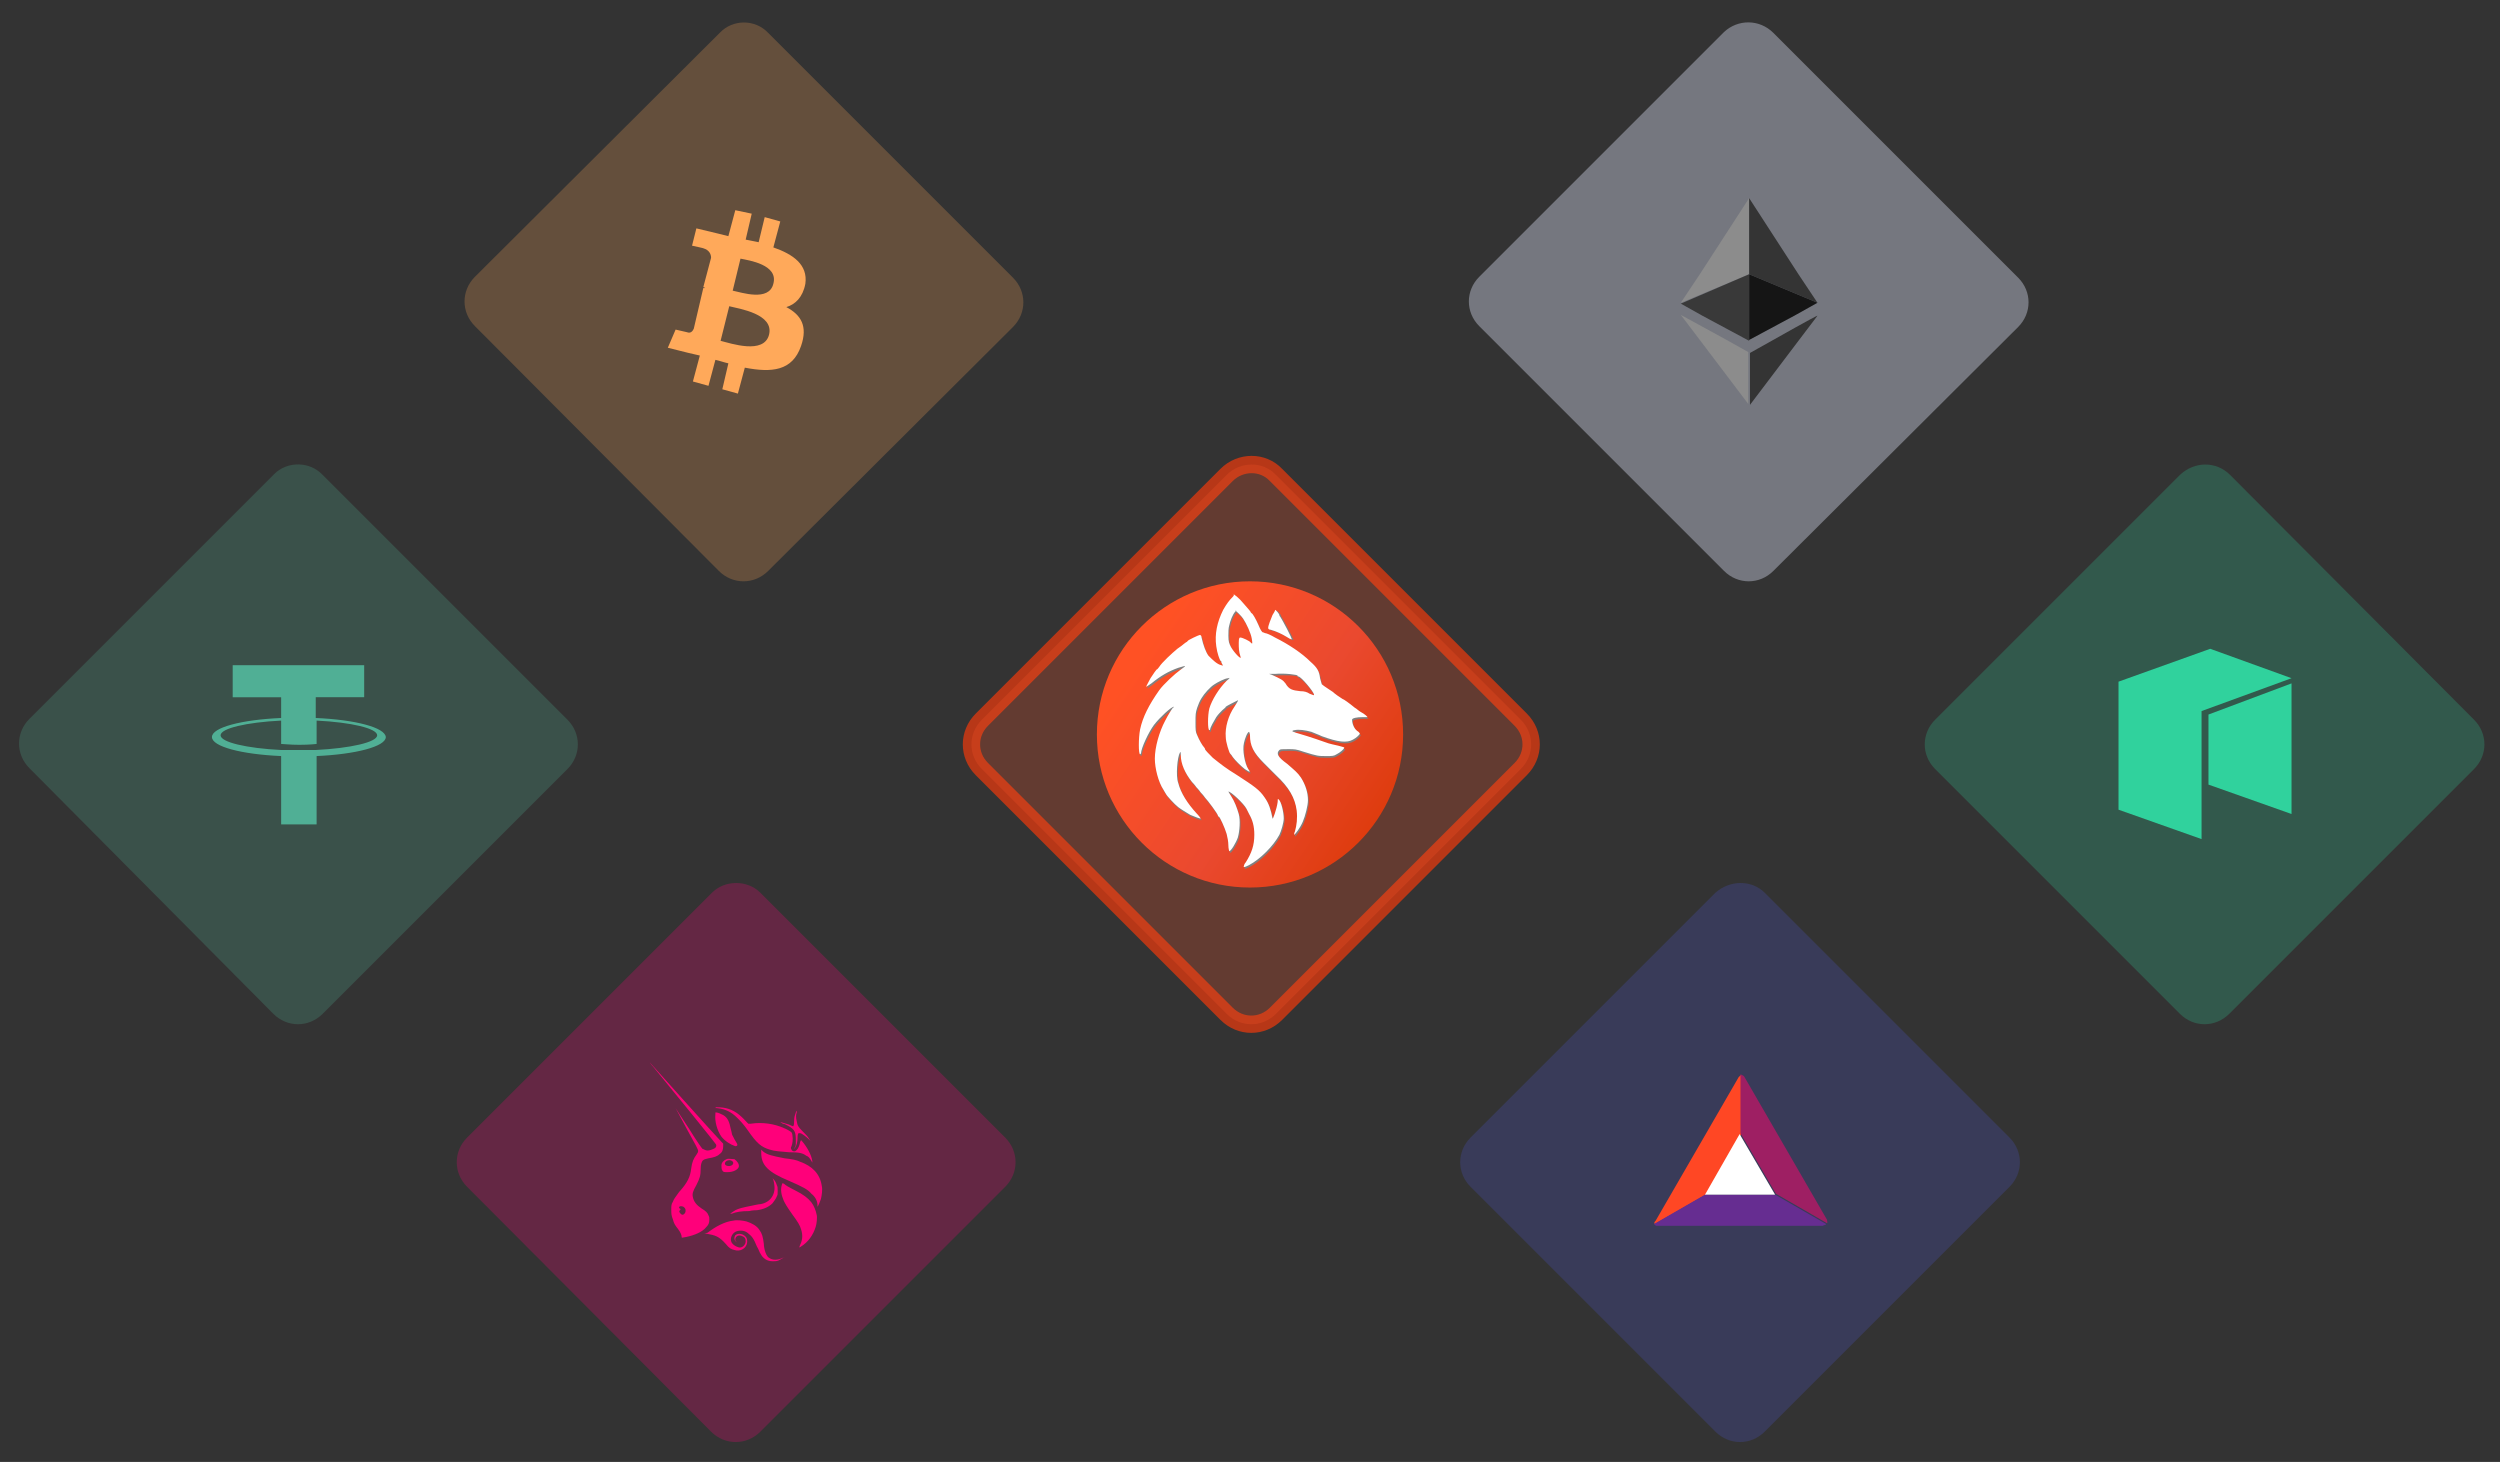 <?xml version="1.0" encoding="utf-8"?>
<!-- Generator: Adobe Illustrator 24.3.0, SVG Export Plug-In . SVG Version: 6.00 Build 0)  -->
<svg version="1.1" id="Layer_1" xmlns="http://www.w3.org/2000/svg" xmlns:xlink="http://www.w3.org/1999/xlink" x="0px" y="0px"
	 viewBox="0 0 289 169" style="enable-background:new 0 0 289 169;" xml:space="preserve">
<rect x="0" y="0" width="289" height="169" fill="#333333" stroke="none"/>
<style type="text/css">
	.st0{fill:#FFA95A;fill-opacity:0.24;}
	.st1{fill:#FFA95A;}
	.st2{fill:#D8DCF0;fill-opacity:0.4;}
	.st3{fill-rule:evenodd;clip-rule:evenodd;fill:#8C8C8C;}
	.st4{fill-rule:evenodd;clip-rule:evenodd;fill:#393939;}
	.st5{fill-rule:evenodd;clip-rule:evenodd;fill:#343434;}
	.st6{fill-rule:evenodd;clip-rule:evenodd;fill:#151515;}
	.st7{fill:#FF007A;fill-opacity:0.24;}
	.st8{clip-path:url(#SVGID_2_);}
	.st9{fill:#FF007A;}
	.st10{fill-rule:evenodd;clip-rule:evenodd;fill:#FF007A;}
	.st11{fill:#30D29D;fill-opacity:0.24;}
	.st12{clip-path:url(#SVGID_4_);}
	.st13{fill:#30D29D;}
	.st14{fill:none;stroke:#EA3A0D;stroke-width:2;stroke-opacity:0.72;}
	.st15{fill:#FB542B;fill-opacity:0.24;}
	.st16{fill:#4C54D2;fill-opacity:0.24;}
	.st17{fill-rule:evenodd;clip-rule:evenodd;fill:#FF4724;}
	.st18{fill-rule:evenodd;clip-rule:evenodd;fill:#9E1F63;}
	.st19{fill-rule:evenodd;clip-rule:evenodd;fill:#662D91;}
	.st20{fill-rule:evenodd;clip-rule:evenodd;fill:#FFFFFF;}
	.st21{fill:#50AF95;fill-opacity:0.24;}
	.st22{fill-rule:evenodd;clip-rule:evenodd;fill:#50AF95;}
	.st23{fill:url(#SVGID_5_);}
	.st24{fill-rule:evenodd;clip-rule:evenodd;fill:#808080;}
</style>
<g>
	<path class="st0" d="M88.8,3.8l28.3,28.3c1.6,1.6,1.6,4.1,0,5.7L88.8,66c-1.6,1.6-4.1,1.6-5.7,0L54.9,37.7c-1.6-1.6-1.6-4.1,0-5.7
		L83.2,3.8C84.7,2.2,87.3,2.2,88.8,3.8z"/>
</g>
<path class="st1" d="M93.1,32.8c0.3-2.2-1.4-3.4-3.7-4.2l0.8-3l-1.8-0.5l-0.7,2.9c-0.5-0.1-1-0.2-1.5-0.3l0.7-3L85,24.3l-0.8,3
	c-0.4-0.1-0.8-0.2-1.2-0.3l0,0l-2.5-0.6l-0.5,2c0,0,1.4,0.3,1.3,0.3c0.7,0.2,0.9,0.7,0.9,1.1l-0.9,3.4c0.1,0,0.1,0,0.2,0.1
	c-0.1,0-0.1,0-0.2,0L80.2,38c-0.1,0.2-0.3,0.6-0.8,0.4c0,0-1.3-0.3-1.3-0.3l-0.9,2.1l2.4,0.6c0.4,0.1,0.9,0.2,1.3,0.3l-0.8,3
	l1.8,0.5l0.8-3c0.5,0.1,1,0.3,1.5,0.4l-0.7,3l1.8,0.5l0.8-3c3.1,0.6,5.5,0.4,6.5-2.5c0.8-2.3,0-3.6-1.7-4.5
	C91.9,35.2,92.8,34.4,93.1,32.8L93.1,32.8L93.1,32.8L93.1,32.8z M88.9,38.7c-0.6,2.3-4.4,1-5.6,0.7l1-4
	C85.5,35.7,89.5,36.3,88.9,38.7L88.9,38.7z M89.4,32.8c-0.5,2.1-3.7,1-4.7,0.8l0.9-3.7C86.6,30.1,90,30.6,89.4,32.8L89.4,32.8z"/>
<g>
	<path class="st2" d="M205,3.8l28.3,28.3c1.6,1.6,1.6,4.1,0,5.7L205,66c-1.6,1.6-4.1,1.6-5.7,0L171,37.7c-1.6-1.6-1.6-4.1,0-5.7
		l28.3-28.3C200.9,2.2,203.4,2.2,205,3.8z"/>
</g>
<path class="st3" d="M202.2,22.9l-5.7,8.8l-2.2,3.3l7.9-3.3V22.9z"/>
<path class="st4" d="M194.3,35.1l2.5,1.4l5.4,2.9v-7.7L194.3,35.1z"/>
<path class="st5" d="M202.2,22.9v8.8l7.9,3.3l-2.2-3.3L202.2,22.9z"/>
<path class="st6" d="M202.2,36.4v2.9l5.4-2.9l2.5-1.4l-7.9-3.3V36.4z"/>
<path class="st3" d="M194.3,36.4l2.2,2.9l5.6,7.4v-6l-2.5-1.4L194.3,36.4z"/>
<path class="st5" d="M204.8,39.4l-2.5,1.4v6l5.6-7.4l2.2-2.9v0C210.1,36.4,204.8,39.4,204.8,39.4z"/>
<g>
	<path class="st7" d="M87.9,103.2l28.3,28.3c1.6,1.6,1.6,4.1,0,5.7l-28.3,28.3c-1.6,1.6-4.1,1.6-5.7,0L54,137.2
		c-1.6-1.6-1.6-4.1,0-5.7l28.3-28.3C83.8,101.7,86.4,101.7,87.9,103.2z"/>
</g>
<g>
	<defs>
		<rect id="SVGID_1_" x="75.1" y="122.8" width="20" height="23"/>
	</defs>
	<clipPath id="SVGID_2_">
		<use xlink:href="#SVGID_1_"  style="overflow:visible;"/>
	</clipPath>
	<g class="st8">
		<path class="st9" d="M82.9,128.1c-0.2,0-0.3,0-0.1-0.1c0.2,0,0.7,0,1.1,0.1c0.9,0.2,1.6,0.7,2.4,1.6l0.2,0.2l0.3,0
			c1.3-0.2,2.7,0,3.8,0.5c0.3,0.1,0.8,0.4,0.9,0.5c0,0,0.1,0.2,0.1,0.3c0.1,0.6,0,1-0.1,1.3c-0.1,0.2-0.1,0.2,0,0.4
			c0,0.1,0.2,0.2,0.3,0.2c0.3,0,0.6-0.5,0.7-1.1l0.1-0.2l0.1,0.1c0.6,0.7,1.1,1.6,1.2,2.3l0,0.2l-0.1-0.2c-0.2-0.3-0.3-0.5-0.6-0.6
			c-0.4-0.3-0.8-0.4-2-0.4c-1-0.1-1.6-0.1-2.2-0.3c-1-0.3-1.5-0.7-2.6-2.3c-0.5-0.7-0.8-1-1.2-1.4C84.6,128.6,83.9,128.2,82.9,128.1
			z"/>
		<path class="st9" d="M91.8,129.6c0-0.5,0.1-0.7,0.2-1c0-0.1,0.1-0.2,0.1-0.2s0,0.1,0,0.2c-0.1,0.3-0.1,0.6,0,1
			c0.1,0.5,0.1,0.6,0.7,1.2c0.3,0.3,0.6,0.6,0.7,0.8l0.2,0.3l-0.2-0.2c-0.2-0.2-0.8-0.7-1-0.7c-0.1,0-0.1,0-0.2,0
			c0,0-0.1,0.1-0.1,0.5c0,0.5-0.1,0.9-0.3,1.2c-0.1,0.2-0.1,0.1,0-0.1c0.1-0.2,0.1-0.2,0.1-0.7c0-1-0.1-1.3-0.8-1.7
			c-0.2-0.1-0.5-0.3-0.7-0.3c-0.2-0.1-0.3-0.2-0.3-0.2c0,0,0.7,0.2,1,0.3c0.4,0.2,0.5,0.2,0.5,0.2C91.8,130,91.8,129.9,91.8,129.6
			L91.8,129.6z M83.4,131.4c-0.5-0.7-0.8-1.8-0.7-2.6l0-0.2l0.1,0c0.2,0,0.6,0.2,0.8,0.3c0.5,0.3,0.7,0.7,0.9,1.7
			c0.1,0.3,0.1,0.6,0.2,0.7c0.1,0.2,0.3,0.6,0.5,0.9c0.1,0.2,0,0.3-0.2,0.3C84.4,132.3,83.8,131.9,83.4,131.4z M91.2,136.5
			c-2.4-1-3.2-1.8-3.2-3.2c0-0.2,0-0.4,0-0.4c0,0,0.1,0.1,0.2,0.2c0.5,0.4,1,0.5,2.5,0.8c0.9,0.1,1.4,0.2,1.8,0.4
			c1.4,0.5,2.3,1.4,2.5,2.8c0.1,0.4,0,1.1-0.1,1.5c-0.1,0.3-0.3,0.8-0.4,0.9c0,0,0-0.1,0-0.2c0-0.5-0.3-1-0.7-1.3
			C93.4,137.5,92.8,137.2,91.2,136.5L91.2,136.5z M89.5,136.9c0-0.2-0.1-0.4-0.1-0.5l-0.1-0.2l0.1,0.1c0.2,0.2,0.3,0.4,0.4,0.7
			c0.1,0.2,0.1,0.3,0.1,0.7c0,0.4,0,0.4-0.1,0.6c-0.1,0.3-0.3,0.5-0.5,0.8c-0.4,0.4-1,0.7-1.8,0.8c-0.1,0-0.5,0-0.9,0.1
			c-0.9,0-1.5,0.1-2,0.3c-0.1,0-0.1,0-0.2,0c0,0,0.3-0.2,0.6-0.4c0.4-0.2,0.8-0.3,1.8-0.5c0.5-0.1,0.9-0.2,1.1-0.2
			C89.1,139,89.7,138,89.5,136.9L89.5,136.9z"/>
		<path class="st9" d="M90.6,138.8c-0.3-0.7-0.4-1.3-0.2-1.9c0-0.1,0-0.1,0.1-0.1c0,0,0.1,0,0.2,0.1c0.1,0.1,0.4,0.3,1.2,0.7
			c1,0.5,1.5,0.9,1.9,1.4c0.3,0.4,0.5,0.9,0.6,1.4c0.1,0.3,0,1.1-0.1,1.4c-0.3,1-0.9,1.8-1.7,2.3c-0.1,0.1-0.2,0.1-0.2,0.1
			c0,0,0-0.1,0.1-0.3c0.3-0.6,0.3-1.2,0.1-1.8c-0.1-0.4-0.4-0.9-1-1.7C90.9,139.4,90.8,139.2,90.6,138.8L90.6,138.8z M81.8,142.5
			c0.9-0.7,2-1.3,3-1.4c0.4-0.1,1.1,0,1.5,0.1c0.6,0.2,1.2,0.5,1.5,1c0.3,0.4,0.4,0.8,0.5,1.6c0,0.3,0.1,0.7,0.1,0.7
			c0.1,0.4,0.3,0.8,0.5,0.9c0.4,0.3,1,0.3,1.6,0c0.1,0,0.2-0.1,0.2-0.1c0,0-0.3,0.2-0.5,0.3c-0.3,0.2-0.5,0.2-0.9,0.2
			c-0.6,0-1.1-0.3-1.4-0.9c-0.1-0.1-0.2-0.5-0.4-0.8c-0.4-1-0.6-1.2-1.1-1.6c-0.4-0.3-1-0.3-1.4-0.1c-0.5,0.3-0.7,1-0.3,1.4
			c0.2,0.2,0.4,0.3,0.7,0.4c0.4,0.1,0.8-0.3,0.8-0.7c0-0.3-0.1-0.5-0.4-0.6c-0.4-0.2-0.8,0-0.8,0.4c0,0.2,0.1,0.2,0.2,0.3
			c0.1,0,0.1,0,0,0c-0.3-0.1-0.4-0.5-0.2-0.8c0.3-0.3,1-0.2,1.3,0.3c0.1,0.2,0.1,0.6,0,0.8c-0.2,0.5-0.8,0.8-1.4,0.6
			c-0.4-0.1-0.6-0.2-1-0.7c-0.8-0.9-1.2-1-2.3-1.2l-0.2,0L81.8,142.5L81.8,142.5z"/>
		<path class="st10" d="M75.5,123.3c2.8,3.4,7,8.6,7.2,8.9c0.2,0.2,0.1,0.5-0.2,0.6c-0.2,0.1-0.5,0.2-0.7,0.2
			c-0.2,0-0.4-0.1-0.6-0.2c-0.1-0.1-0.6-0.8-1.6-2.4c-0.8-1.2-1.5-2.3-1.5-2.3c0,0,0,0,1.4,2.6c0.9,1.6,1.2,2.2,1.2,2.3
			c0,0.2,0,0.2-0.2,0.5c-0.3,0.4-0.5,0.8-0.6,1.6c-0.1,0.9-0.4,1.6-1.4,2.7c-0.5,0.7-0.6,0.8-0.7,1.1c-0.2,0.3-0.2,0.5-0.2,0.9
			c0,0.5,0,0.7,0.2,1.2c0.1,0.4,0.2,0.6,0.6,1.1c0.3,0.4,0.4,0.7,0.4,0.9c0,0.1,0,0.1,0.5,0c1-0.2,1.9-0.6,2.3-1.1
			c0.3-0.3,0.4-0.5,0.4-0.9c0-0.3,0-0.3-0.1-0.5c-0.1-0.3-0.3-0.5-0.8-0.8c-0.6-0.4-0.9-0.8-1-1.3c-0.1-0.4,0-0.7,0.4-1.4
			c0.4-0.8,0.5-1.1,0.5-1.9c0-0.5,0.1-0.7,0.2-0.9c0.2-0.2,0.3-0.2,0.7-0.3c0.6-0.1,1-0.2,1.3-0.5c0.3-0.2,0.4-0.5,0.4-0.9l0-0.3
			l-0.2-0.2c-0.6-0.6-8.3-9.2-8.3-9.2C75.1,122.8,75.3,123.1,75.5,123.3z M79.2,140.2c0.1-0.2,0.1-0.5-0.2-0.7
			c-0.2-0.1-0.5-0.1-0.5,0.1c0,0,0,0.1,0.1,0.1c0.1,0.1,0.1,0.1,0,0.2s-0.1,0.2,0,0.3C78.8,140.5,79,140.5,79.2,140.2L79.2,140.2z
			 M84,134c-0.3,0.1-0.6,0.4-0.6,0.7c0,0.2,0,0.5,0.1,0.6c0.1,0.2,0.2,0.2,0.6,0.2c0.7,0,1.2-0.3,1.3-0.6c0.1-0.3-0.2-0.7-0.5-0.9
			C84.5,134,84.2,133.9,84,134L84,134z M84.7,134.6c0.1-0.1,0.1-0.3-0.1-0.4c-0.3-0.2-0.8,0-0.8,0.3c0,0.2,0.2,0.3,0.5,0.3
			C84.4,134.8,84.7,134.7,84.7,134.6L84.7,134.6z"/>
	</g>
</g>
<g>
	<path class="st11" d="M257.8,54.9L286,83.2c1.6,1.6,1.6,4.1,0,5.7l-28.3,28.3c-1.6,1.6-4.1,1.6-5.7,0l-28.3-28.3
		c-1.6-1.6-1.6-4.1,0-5.7l28.3-28.3C253.7,53.3,256.2,53.3,257.8,54.9z"/>
</g>
<g>
	<defs>
		<rect id="SVGID_3_" x="244.9" y="75" width="20" height="22.1"/>
	</defs>
	<clipPath id="SVGID_4_">
		<use xlink:href="#SVGID_3_"  style="overflow:visible;"/>
	</clipPath>
	<g class="st12">
		<path class="st13" d="M244.9,78.8v14.8l9.6,3.4V82.2l10.4-3.8l-9.4-3.4L244.9,78.8z"/>
		<path class="st13" d="M255.3,82.6v8.1l9.6,3.4V79L255.3,82.6L255.3,82.6z"/>
	</g>
</g>
<g>
	<path class="st14" d="M147.5,54.9l28.3,28.3c1.6,1.6,1.6,4.1,0,5.7l-28.3,28.3c-1.6,1.6-4.1,1.6-5.7,0l-28.3-28.3
		c-1.6-1.6-1.6-4.1,0-5.7l28.3-28.3C143.4,53.3,146,53.3,147.5,54.9z"/>
</g>
<g>
	<path class="st15" d="M147.5,54.9l28.3,28.3c1.6,1.6,1.6,4.1,0,5.7l-28.3,28.3c-1.6,1.6-4.1,1.6-5.7,0l-28.3-28.3
		c-1.6-1.6-1.6-4.1,0-5.7l28.3-28.3C143.4,53.3,146,53.3,147.5,54.9z"/>
</g>
<g>
	<path class="st16" d="M204,103.2l28.3,28.3c1.6,1.6,1.6,4.1,0,5.7L204,165.5c-1.6,1.6-4.1,1.6-5.7,0l-28.3-28.3
		c-1.6-1.6-1.6-4.1,0-5.7l28.3-28.3C200,101.7,202.5,101.7,204,103.2z"/>
</g>
<path class="st17" d="M191.3,141.5l5.9-3.4l4.1-7v-6.8c-0.1,0-0.2,0.1-0.3,0.2l-4.8,8.3l-4.8,8.3
	C191.2,141.3,191.2,141.4,191.3,141.5z"/>
<path class="st18" d="M201.2,124.2v6.8l4.1,7l5.9,3.4c0.1-0.1,0-0.2,0-0.4l-4.8-8.3l-4.8-8.3C201.4,124.3,201.3,124.2,201.2,124.2
	L201.2,124.2z"/>
<path class="st19" d="M211.1,141.5l-5.9-3.4h-8.1l-5.9,3.4c0.1,0.1,0.2,0.2,0.3,0.2h19.2C210.9,141.6,211.1,141.6,211.1,141.5
	L211.1,141.5z"/>
<path class="st20" d="M197.1,138.1h8.1l-4.1-7L197.1,138.1z"/>
<g>
	<path class="st21" d="M37.3,54.9l28.3,28.3c1.6,1.6,1.6,4.1,0,5.7l-28.3,28.3c-1.6,1.6-4.1,1.6-5.7,0L3.4,88.8
		c-1.6-1.6-1.6-4.1,0-5.7l28.3-28.3C33.2,53.3,35.8,53.3,37.3,54.9z"/>
</g>
<path class="st22" d="M36.5,86.7c-0.1,0-0.7,0-2,0c-1,0-1.8,0-2,0c-4-0.2-7-0.9-7-1.7c0-0.8,3-1.5,7-1.7V86c0.3,0,1,0.1,2.1,0.1
	c1.3,0,1.9-0.1,2-0.1v-2.7c4,0.2,7,0.9,7,1.7S40.5,86.5,36.5,86.7C36.5,86.7,36.5,86.7,36.5,86.7z M36.5,83v-2.4h5.6v-3.7H26.9v3.7
	h5.6V83c-4.6,0.2-8,1.1-8,2.2s3.4,2,8,2.2v7.9h4.1v-7.9c4.5-0.2,8-1.1,8-2.2C44.5,84.1,41.1,83.2,36.5,83L36.5,83z"/>
<g>
	<linearGradient id="SVGID_5_" gradientUnits="userSpaceOnUse" x1="128.245" y1="73.906" x2="162.533" y2="97.035">
		<stop  offset="9.772402e-02" style="stop-color:#FF5124"/>
		<stop  offset="0.563" style="stop-color:#EA492F"/>
		<stop  offset="1" style="stop-color:#DB3805"/>
	</linearGradient>
	<circle class="st23" cx="144.5" cy="84.9" r="17.7"/>
	<g>
		<path class="st24" d="M142.6,69.2c-0.4,0.4-0.7,0.8-1.1,1.5c-0.7,1.4-1,2.8-0.8,4.2c0.1,0.8,0.4,1.6,0.5,1.7
			c0.1,0,0.1,0.1,0.1,0.2c0,0,0.1,0.2,0.1,0.2c0.1,0.1,0.1,0.2-0.1,0.1c-0.5-0.1-1-0.6-1.5-1.1c-0.3-0.4-0.6-1.2-0.8-2.1
			c0-0.2-0.1-0.3-0.2-0.3c-0.1,0-1.4,0.6-1.4,0.7c0,0-0.1,0.1-0.1,0.1c0,0-0.2,0.1-0.3,0.2c-0.1,0.1-0.5,0.4-0.8,0.6
			c-0.6,0.5-1.8,1.6-2.1,2.1c-0.1,0.1-0.2,0.3-0.3,0.3c-0.1,0.1-0.3,0.4-0.7,1c-0.2,0.4-0.5,0.9-0.5,1c0,0,0.3-0.2,0.6-0.4
			c1.1-0.9,2-1.4,3.1-1.8c1-0.3,1-0.3,0.3,0.2c-0.7,0.5-2,1.7-2.5,2.4c-1.2,1.7-1.9,3.1-2.2,4.5c-0.2,1-0.2,2.9,0,2.9
			c0,0,0.1-0.1,0.1-0.1c0-0.6,0.9-2.5,1.5-3.3c0.7-0.9,2-2.1,2.3-2.1c0,0,0,0.1-0.1,0.1c-0.1,0.1-0.6,0.9-0.9,1.5
			c-0.7,1.3-1.2,3.1-1.2,4.4c0,1.1,0.4,2.7,1,3.6c0.1,0.2,0.3,0.5,0.3,0.5c0,0.1,1,1.2,1.4,1.5c0.4,0.3,0.9,0.6,1.4,0.9
			c0.5,0.2,1.2,0.5,1.2,0.4c0,0-0.2-0.3-0.5-0.6c-1-1.1-1.8-2.3-2.1-3.5c-0.3-0.8-0.1-3,0.2-3.5c0.1-0.1,0.1-0.1,0.1,0.3
			c0,1,0.5,2.1,1.3,3.1c0.3,0.3,0.5,0.6,0.5,0.6s0.3,0.3,0.5,0.6c0.3,0.3,0.5,0.6,0.5,0.6c0.3,0.3,1.5,1.9,1.5,2.1
			c0,0,0,0.1,0.1,0.1c0.1,0,0.7,1.3,0.9,2c0.1,0.4,0.2,0.9,0.2,1.3c0,0.4,0.1,0.7,0.1,0.7c0.2,0,0.8-1,1-1.6c0.2-0.7,0.3-2,0.1-2.7
			c-0.2-0.7-0.5-1.5-0.9-2.1c-0.2-0.3-0.3-0.5-0.3-0.5c0.3,0,1.8,1.4,2.1,2c0.1,0.2,0.2,0.4,0.3,0.6c0.4,0.7,0.6,1.4,0.6,2.4
			c0,1.2-0.3,2.1-1,3.2c-0.1,0.1-0.2,0.3-0.2,0.4c-0.1,0.2,0,0.2,0.6-0.1c1.3-0.7,2.8-2.2,3.5-3.5c0.2-0.4,0.5-1.4,0.5-1.9
			c0-0.7-0.3-2-0.6-2.2c-0.1-0.1-0.1,0-0.1,0.3c-0.1,0.8-0.6,2.2-0.6,1.9c-0.2-1-0.4-1.7-0.9-2.4c-0.6-0.9-1.2-1.3-3.2-2.6
			c-1.3-0.8-1.8-1.2-2.8-2c-0.4-0.4-0.9-0.9-0.9-1c0,0,0-0.1-0.1-0.2c-0.2-0.2-0.6-0.9-0.8-1.4c-0.2-0.4-0.2-0.6-0.2-1.5
			c0-0.9,0-1.1,0.2-1.7c0.1-0.3,0.3-0.8,0.5-1.1c0.3-0.5,1-1.3,1.5-1.6c0.3-0.2,1.2-0.7,1.6-0.7c0.2-0.1,0.2,0-0.2,0.3
			c-0.9,0.9-1.7,2.2-2,3.2c-0.2,0.8-0.2,2.5,0,2.5c0,0,0.1,0,0.1-0.1c0-0.2,0.4-0.9,0.7-1.4c0.2-0.3,0.5-0.6,0.7-0.8
			c0.2-0.2,0.4-0.3,0.4-0.4c0.1-0.1,1.1-0.6,1.3-0.7c0.2-0.1,0.2-0.1-0.3,0.7c-0.7,1-1.1,2.4-1,3.5c0,0.6,0.4,1.8,0.5,1.9
			c0,0,0.2,0.2,0.3,0.4c0.3,0.4,0.9,1,1.4,1.4c0.6,0.4,0.7,0.4,0.4,0c-0.4-0.6-0.7-2.2-0.5-3c0.1-0.5,0.4-1.3,0.6-1.3
			c0,0,0.1,0.2,0.1,0.4c0,1.2,0.4,2,1.6,3.2c0.5,0.5,1.1,1.1,1.4,1.4c1.5,1.4,2.2,2.6,2.4,4.1c0.1,0.9,0,1.7-0.2,2.4
			c-0.1,0.2-0.1,0.4-0.1,0.4c0.1,0,0.7-0.8,1-1.5c0.3-0.7,0.6-1.9,0.6-2.5c0-0.9-0.3-1.8-0.8-2.6c-0.4-0.6-0.8-0.9-1.6-1.6
			c-1.1-0.8-1.3-1.2-0.9-1.6c0.1-0.1,0.3-0.1,1-0.1c0.8,0,0.9,0,1.8,0.3c1.6,0.5,1.7,0.5,2.6,0.5c0.7,0,0.9,0,1.2-0.2
			c0.4-0.2,0.9-0.6,0.9-0.8c0,0-0.3-0.1-0.7-0.2c-0.4-0.1-1-0.2-1.5-0.4c-1.4-0.5-3-1-3.4-1.1c-0.2-0.1-0.4-0.1-0.4-0.2
			c0,0,0.1-0.1,0.3-0.1c0.4-0.1,1.2,0,1.9,0.2c0.2,0.1,0.8,0.3,1.2,0.5c1.9,0.7,2.9,0.8,3.6,0.4c0.4-0.2,0.8-0.6,0.8-0.7
			c0,0-0.1-0.2-0.3-0.3c-0.4-0.3-0.6-0.9-0.6-1.3c0-0.2,0.6-0.3,1.2-0.3l0.6,0l-0.2-0.2c-0.1-0.1-0.4-0.3-0.6-0.4
			c-0.2-0.1-0.5-0.4-0.7-0.5c-0.6-0.5-1.3-1-1.4-1c0,0-0.3-0.2-0.6-0.4c-0.3-0.2-0.5-0.4-0.5-0.4s-0.3-0.2-0.6-0.4s-0.6-0.4-0.7-0.5
			c0,0-0.1-0.3-0.2-0.7c-0.1-0.8-0.3-1.2-1.1-1.9c-1-1-2.5-2-4.1-2.8c-0.5-0.3-1-0.5-1.1-0.5c-0.1,0-0.2-0.1-0.3-0.1
			c-0.1,0-0.3-0.3-0.5-0.8c-0.3-0.7-0.7-1.4-0.8-1.4c0,0-0.1-0.1-0.1-0.1c0-0.1-0.3-0.4-0.9-1.1c-0.4-0.5-1.1-1.1-1.3-1.1
			C143,68.9,142.8,69,142.6,69.2 M142.9,70.9c-0.3,0.3-0.6,1.1-0.7,1.6c-0.1,0.3-0.1,0.8-0.1,1.2c0,0.7,0.1,0.9,0.3,1.3
			c0.4,0.7,1.3,1.6,1.1,1.1c-0.2-0.6-0.2-1-0.2-1.6c0-0.6,0.1-0.6,0.2-0.6c0.2,0,1.1,0.4,1.2,0.6c0.2,0.2,0.2,0.1,0.1-0.5
			c-0.1-0.6-0.6-1.7-1-2.3c-0.2-0.3-0.8-0.9-0.9-0.9C143.1,70.7,143,70.8,142.9,70.9 M147.3,71.2c-0.2,0.5-0.5,1.2-0.5,1.5
			c0,0.1,0.1,0.2,0.3,0.2c0.7,0.2,1.3,0.5,1.8,0.8c0.3,0.2,0.5,0.3,0.6,0.3c0.2,0.1-1.1-2.3-1.3-2.6c-0.1-0.1-0.1-0.1-0.1-0.2
			c0-0.1-0.4-0.6-0.5-0.6C147.5,70.8,147.4,71,147.3,71.2 M147.5,78.1l-0.7,0l0.3,0.1c1.1,0.5,1.3,0.6,1.6,1
			c0.4,0.7,0.8,0.8,1.7,0.9c0.5,0,0.8,0.1,1.1,0.3c0.5,0.2,0.5,0.2,0.5,0.1c0-0.3-1.5-2.1-1.8-2.1c-0.1,0-0.1,0-0.1-0.1
			C150.2,78.1,148.7,78,147.5,78.1"/>
		<path class="st20" d="M142.5,69c-0.4,0.4-0.7,0.8-1.1,1.5c-0.7,1.4-1,2.8-0.8,4.2c0.1,0.8,0.4,1.6,0.5,1.7c0.1,0,0.1,0.1,0.1,0.2
			c0,0,0.1,0.2,0.1,0.2c0.1,0.1,0.1,0.2-0.1,0.1c-0.5-0.1-1-0.6-1.5-1.1c-0.3-0.4-0.6-1.2-0.8-2.1c0-0.2-0.1-0.3-0.2-0.3
			c-0.1,0-1.4,0.6-1.4,0.7c0,0-0.1,0.1-0.1,0.1c0,0-0.2,0.1-0.3,0.2c-0.1,0.1-0.5,0.4-0.8,0.6c-0.6,0.5-1.8,1.6-2.1,2.1
			c-0.1,0.1-0.2,0.3-0.3,0.3c-0.1,0.1-0.3,0.4-0.7,1c-0.2,0.4-0.5,0.9-0.5,1c0,0,0.3-0.2,0.6-0.4c1.1-0.9,2-1.4,3.1-1.8
			c1-0.3,1-0.3,0.3,0.2c-0.7,0.5-2,1.7-2.5,2.4c-1.2,1.7-1.9,3.1-2.2,4.5c-0.2,1-0.2,2.9,0,2.9c0,0,0.1-0.1,0.1-0.1
			c0-0.6,0.9-2.5,1.5-3.3c0.7-0.9,2-2.1,2.3-2.1c0,0,0,0.1-0.1,0.1c-0.1,0.1-0.6,0.9-0.9,1.5c-0.7,1.3-1.2,3.1-1.2,4.4
			c0,1.1,0.4,2.7,1,3.6c0.1,0.2,0.3,0.5,0.3,0.5c0,0.1,1,1.2,1.4,1.5c0.4,0.3,0.9,0.6,1.4,0.9c0.5,0.2,1.2,0.5,1.2,0.4
			c0,0-0.2-0.3-0.5-0.6c-1-1.1-1.8-2.3-2.1-3.5c-0.3-0.8-0.1-3,0.2-3.5c0.1-0.1,0.1-0.1,0.1,0.3c0,1,0.5,2.1,1.3,3.1
			c0.3,0.3,0.5,0.6,0.5,0.6s0.3,0.3,0.5,0.6c0.3,0.3,0.5,0.6,0.5,0.6c0.3,0.3,1.5,1.9,1.5,2.1c0,0,0,0.1,0.1,0.1
			c0.1,0,0.7,1.3,0.9,2c0.1,0.4,0.2,0.9,0.2,1.3c0,0.4,0.1,0.7,0.1,0.7c0.2,0,0.8-1,1-1.6c0.2-0.7,0.3-2,0.1-2.7
			c-0.2-0.7-0.5-1.5-0.9-2.1c-0.2-0.3-0.3-0.5-0.3-0.5c0.3,0,1.8,1.4,2.1,2c0.1,0.2,0.2,0.4,0.3,0.6c0.4,0.7,0.6,1.4,0.6,2.4
			c0,1.2-0.3,2.1-1,3.2c-0.1,0.1-0.2,0.3-0.2,0.4c-0.1,0.2,0,0.2,0.6-0.1c1.3-0.7,2.8-2.2,3.5-3.5c0.2-0.4,0.5-1.4,0.5-1.9
			c0-0.7-0.3-2-0.6-2.2c-0.1-0.1-0.1,0-0.1,0.3c-0.1,0.8-0.6,2.2-0.6,1.9c-0.2-1-0.4-1.7-0.9-2.4c-0.6-0.9-1.2-1.3-3.2-2.6
			c-1.3-0.8-1.8-1.2-2.8-2c-0.4-0.4-0.9-0.9-0.9-1c0,0,0-0.1-0.1-0.2c-0.2-0.2-0.6-0.9-0.8-1.4c-0.2-0.4-0.2-0.6-0.2-1.5
			c0-0.9,0-1.1,0.2-1.7c0.1-0.3,0.3-0.8,0.5-1.1c0.3-0.5,1-1.3,1.5-1.6c0.3-0.2,1.2-0.7,1.6-0.7c0.2-0.1,0.2,0-0.2,0.3
			c-0.9,0.9-1.7,2.2-2,3.2c-0.2,0.8-0.2,2.5,0,2.5c0,0,0.1,0,0.1-0.1c0-0.2,0.4-0.9,0.7-1.4c0.2-0.3,0.5-0.6,0.7-0.8
			c0.2-0.2,0.4-0.3,0.4-0.4c0.1-0.1,1.1-0.6,1.3-0.7c0.2-0.1,0.2-0.1-0.3,0.7c-0.7,1-1.1,2.4-1,3.5c0,0.6,0.4,1.8,0.5,1.9
			c0,0,0.2,0.2,0.3,0.4c0.3,0.4,0.9,1,1.4,1.4c0.6,0.4,0.7,0.4,0.4,0c-0.4-0.6-0.7-2.2-0.5-3c0.1-0.5,0.4-1.3,0.6-1.3
			c0,0,0.1,0.2,0.1,0.4c0,1.2,0.4,2,1.6,3.2c0.5,0.5,1.1,1.1,1.4,1.4c1.5,1.4,2.2,2.6,2.4,4.1c0.1,0.9,0,1.7-0.2,2.4
			c-0.1,0.2-0.1,0.4-0.1,0.4c0.1,0,0.7-0.8,1-1.5c0.3-0.7,0.6-1.9,0.6-2.5c0-0.9-0.3-1.8-0.8-2.6c-0.4-0.6-0.8-0.9-1.6-1.6
			c-1.1-0.8-1.3-1.2-0.9-1.6c0.1-0.1,0.3-0.1,1-0.1c0.8,0,0.9,0,1.8,0.3c1.6,0.5,1.7,0.5,2.6,0.5c0.7,0,0.9,0,1.2-0.2
			c0.4-0.2,0.9-0.6,0.9-0.8c0,0-0.3-0.1-0.7-0.2c-0.4-0.1-1-0.2-1.5-0.4c-1.4-0.5-3-1-3.4-1.1c-0.2-0.1-0.4-0.1-0.4-0.2
			c0,0,0.1-0.1,0.3-0.1c0.4-0.1,1.2,0,1.9,0.2c0.2,0.1,0.8,0.3,1.2,0.5c1.9,0.7,2.9,0.8,3.6,0.4c0.4-0.2,0.8-0.6,0.8-0.7
			c0,0-0.1-0.2-0.3-0.3c-0.4-0.3-0.6-0.9-0.6-1.3c0-0.2,0.6-0.3,1.2-0.3l0.6,0l-0.2-0.2c-0.1-0.1-0.4-0.3-0.6-0.4
			c-0.2-0.1-0.5-0.4-0.7-0.5c-0.6-0.5-1.3-1-1.4-1c0,0-0.3-0.2-0.6-0.4c-0.3-0.2-0.5-0.4-0.5-0.4c0,0-0.3-0.2-0.6-0.4
			c-0.3-0.2-0.6-0.4-0.7-0.5c0,0-0.1-0.3-0.2-0.7c-0.1-0.8-0.3-1.2-1.1-1.9c-1-1-2.5-2-4.1-2.8c-0.5-0.3-1-0.5-1.1-0.5
			c-0.1,0-0.2-0.1-0.3-0.1c-0.1,0-0.3-0.3-0.5-0.8c-0.3-0.7-0.7-1.4-0.8-1.4c0,0-0.1-0.1-0.1-0.1c0-0.1-0.3-0.4-0.9-1.1
			c-0.4-0.5-1.1-1.1-1.3-1.1C142.8,68.7,142.6,68.9,142.5,69 M142.8,70.7c-0.3,0.3-0.6,1.1-0.7,1.6c-0.1,0.3-0.1,0.8-0.1,1.2
			c0,0.7,0.1,0.9,0.3,1.3c0.4,0.7,1.3,1.6,1.1,1.1c-0.2-0.6-0.2-1-0.2-1.6c0-0.6,0.1-0.6,0.2-0.6c0.2,0,1.1,0.4,1.2,0.6
			c0.2,0.2,0.2,0.1,0.1-0.5c-0.1-0.6-0.6-1.7-1-2.3c-0.2-0.3-0.8-0.9-0.9-0.9C143,70.5,142.9,70.6,142.8,70.7 M147.1,71.1
			c-0.2,0.5-0.5,1.2-0.5,1.5c0,0.1,0.1,0.2,0.3,0.2c0.7,0.2,1.3,0.5,1.8,0.8c0.3,0.2,0.5,0.3,0.6,0.3c0.2,0.1-1.1-2.3-1.3-2.6
			c-0.1-0.1-0.1-0.1-0.1-0.2c0-0.1-0.4-0.6-0.5-0.6C147.4,70.6,147.3,70.8,147.1,71.1 M147.4,77.9l-0.7,0l0.3,0.1
			c1.1,0.5,1.3,0.6,1.6,1c0.4,0.7,0.8,0.8,1.7,0.9c0.5,0,0.8,0.1,1.1,0.3c0.5,0.2,0.5,0.2,0.5,0.1c0-0.3-1.5-2.1-1.8-2.1
			c-0.1,0-0.1,0-0.1-0.1C150,78,148.6,77.8,147.4,77.9"/>
	</g>
</g>
</svg>

